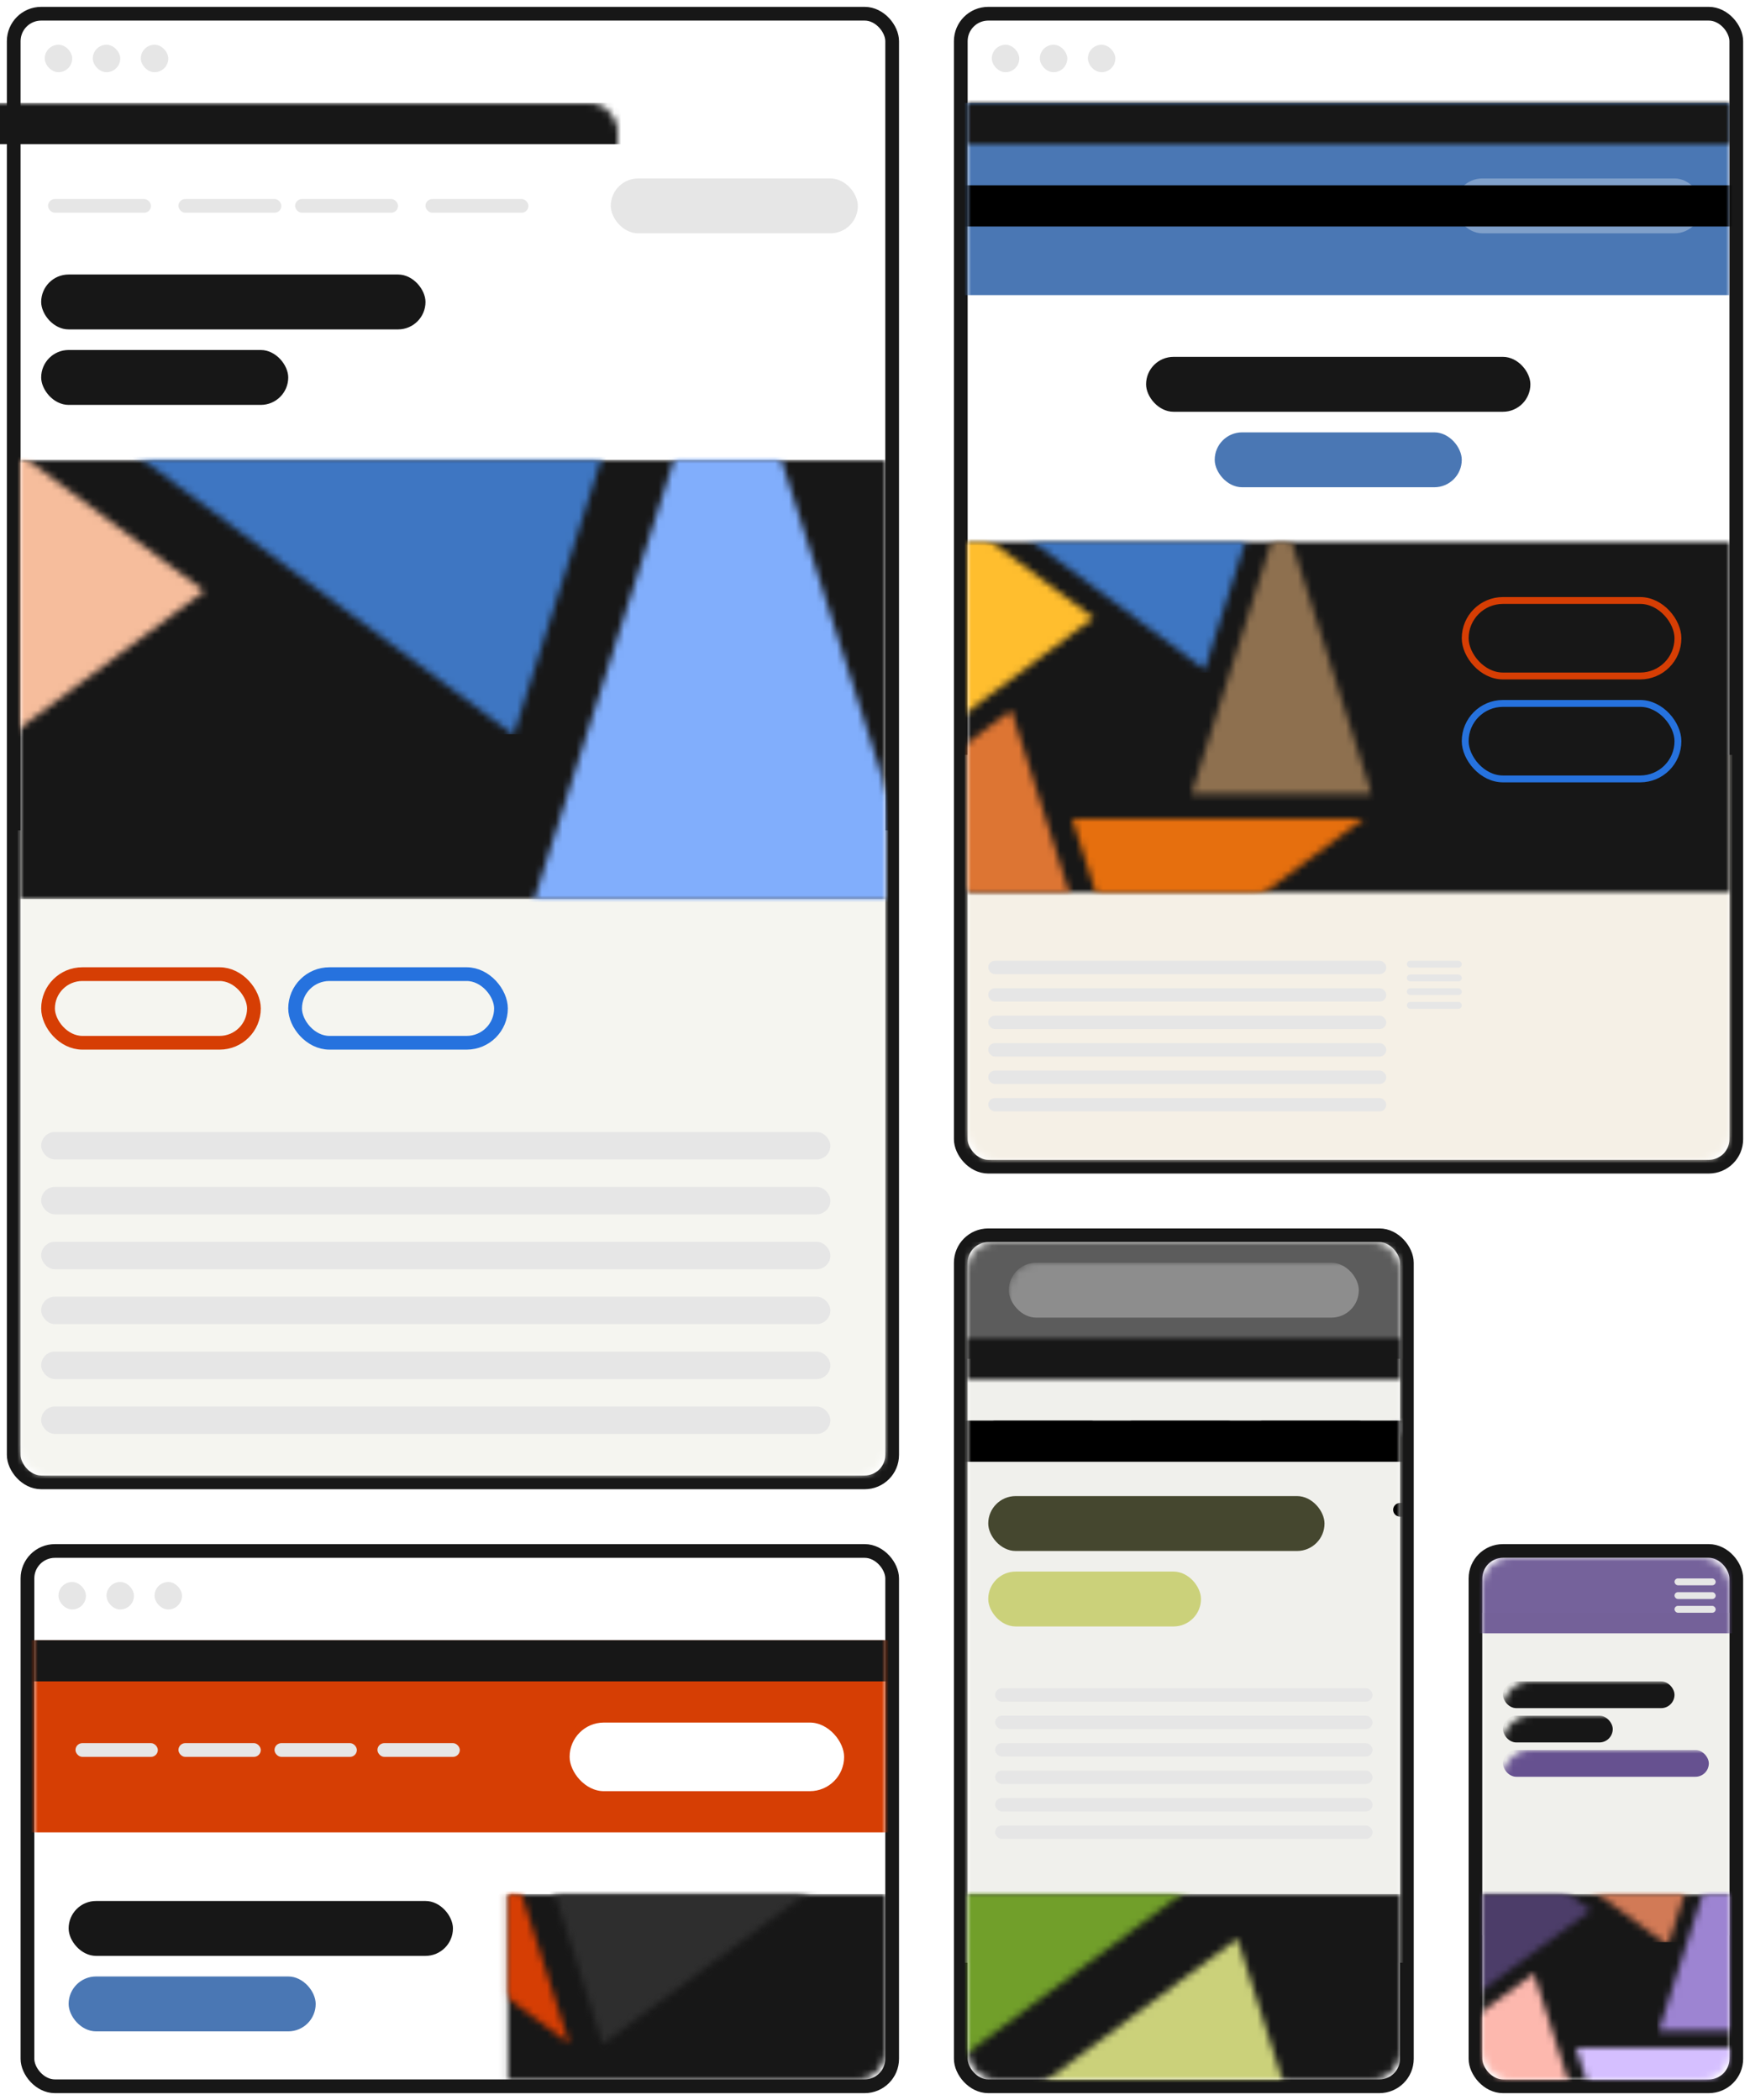 <svg xmlns="http://www.w3.org/2000/svg" xmlns:xlink="http://www.w3.org/1999/xlink" width="255" height="306" viewBox="0 0 255 306"><defs><rect id="expressive-theming-a" width="126" height="212" x="0" y="0" rx="4"/><rect id="expressive-theming-c" width="166.365" height="64" x="0" y="0"/><polygon id="expressive-theming-e" points="73.169 115.056 0 115.051 36.58 0"/><polygon id="expressive-theming-g" points="118.607 0 95.991 71.098 .201 0"/><polygon id="expressive-theming-i" points=".425 43.938 59.623 0 96.217 115.046"/><polygon id="expressive-theming-k" points="36.589 .229 95.781 44.175 0 115.285"/><polygon id="expressive-theming-m" points="22.606 71.109 0 .008 118.398 0"/><rect id="expressive-theming-o" width="111" height="166" x="0" y="0" rx="4"/><rect id="expressive-theming-q" width="166.365" height="51" x="0" y="0"/><polygon id="expressive-theming-s" points="26.257 41.375 0 41.373 13.127 0"/><polygon id="expressive-theming-u" points="42.562 0 34.447 25.567 .072 0"/><polygon id="expressive-theming-w" points=".153 15.8 21.396 0 34.528 41.371"/><polygon id="expressive-theming-y" points="13.13 .082 34.371 15.886 0 41.457"/><polygon id="expressive-theming-A" points="8.112 25.571 0 .003 42.487 0"/><rect id="expressive-theming-C" width="205" height="6" x="0" y="0"/><filter id="expressive-theming-D" width="141%" height="1500%" x="-20.5%" y="-500%" filterUnits="objectBoundingBox"><feOffset dy="12" in="SourceAlpha" result="shadowOffsetOuter1"/><feGaussianBlur in="shadowOffsetOuter1" result="shadowBlurOuter1" stdDeviation="12"/><feColorMatrix in="shadowBlurOuter1" values="0 0 0 0 0 0 0 0 0 0 0 0 0 0 0 0 0 0 0 0"/></filter><rect id="expressive-theming-F" width="124" height="76" x="0" y="0" rx="4"/><rect id="expressive-theming-H" width="76" height="29" x=".922" y="0"/><polygon id="expressive-theming-J" points="33.259 52.144 0 52.141 16.627 0"/><polygon id="expressive-theming-L" points="53.912 0 43.632 32.222 .091 0"/><polygon id="expressive-theming-N" points=".193 19.913 27.101 0 43.735 52.139"/><polygon id="expressive-theming-P" points="16.632 .104 43.537 20.02 0 52.248"/><polygon id="expressive-theming-R" points="10.275 32.227 0 .004 53.817 0"/><rect id="expressive-theming-T" width="63" height="122" x="0" y="0" rx="4"/><rect id="expressive-theming-V" width="166.365" height="64" x="0" y="0"/><polygon id="expressive-theming-X" points="73.169 115.056 0 115.051 36.58 0"/><polygon id="expressive-theming-Z" points="118.607 0 95.991 71.098 .201 0"/><polygon id="expressive-theming-ab" points=".425 43.938 59.623 0 96.217 115.046"/><polygon id="expressive-theming-ad" points="36.589 .229 95.781 44.175 0 115.285"/><polygon id="expressive-theming-af" points="22.606 71.109 0 .008 118.398 0"/><path id="expressive-theming-ah" d="M1,0 L15,0 C15.552,-1.01453063e-16 16,0.448 16,1 L16,1 C16,1.552 15.552,2 15,2 L1,2 C0.448,2 6.76353751e-17,1.552 0,1 L0,1 C-6.76353751e-17,0.448 0.448,1.01453063e-16 1,0 Z"/><filter id="expressive-theming-ai" width="625%" height="4300%" x="-262.5%" y="-1500%" filterUnits="objectBoundingBox"><feOffset dy="12" in="SourceAlpha" result="shadowOffsetOuter1"/><feGaussianBlur in="shadowOffsetOuter1" result="shadowBlurOuter1" stdDeviation="12"/><feColorMatrix in="shadowBlurOuter1" values="0 0 0 0 0 0 0 0 0 0 0 0 0 0 0 0 0 0 0 0"/></filter><rect id="expressive-theming-ak" width="205" height="6" x="0" y="0"/><filter id="expressive-theming-al" width="141%" height="1500%" x="-20.5%" y="-500%" filterUnits="objectBoundingBox"><feOffset dy="12" in="SourceAlpha" result="shadowOffsetOuter1"/><feGaussianBlur in="shadowOffsetOuter1" result="shadowBlurOuter1" stdDeviation="12"/><feColorMatrix in="shadowBlurOuter1" values="0 0 0 0 0 0 0 0 0 0 0 0 0 0 0 0 0 0 0 0"/></filter><rect id="expressive-theming-an" width="36" height="76" x="0" y="0" rx="4"/><rect id="expressive-theming-ap" width="48" height="34" x=".922" y="0"/><polygon id="expressive-theming-ar" points="18.205 28.339 0 28.338 9.101 0"/><polygon id="expressive-theming-at" points="29.51 0 23.883 17.512 .05 0"/><polygon id="expressive-theming-av" points=".106 10.822 14.834 0 23.939 28.337"/><polygon id="expressive-theming-ax" points="9.104 .056 23.831 10.881 0 28.395"/><polygon id="expressive-theming-az" points="5.624 17.514 0 .002 29.458 0"/></defs><g fill="none" fill-rule="evenodd"><g transform="translate(3 3)"><mask id="expressive-theming-b" fill="#fff"><use xlink:href="#expressive-theming-a"/></mask><rect width="128" height="214" x="-1" y="-1" stroke="#171717" stroke-width="2" rx="4"/><g fill="#F5F5F0" mask="url(#expressive-theming-b)"><polygon points="0 0 158 0 158 125 0 125" transform="translate(-17 118)"/></g><g mask="url(#expressive-theming-b)"><g transform="translate(-7.922 64)"><mask id="expressive-theming-d" fill="#fff"><use xlink:href="#expressive-theming-c"/></mask><g mask="url(#expressive-theming-d)"><polygon fill="#171717" points="0 0 180 0 180 64 0 64" transform="translate(-7.042)"/></g><g mask="url(#expressive-theming-d)"><g><g transform="translate(-61.078 -31) translate(135.446 6.415)"><mask id="expressive-theming-f" fill="#fff"><use xlink:href="#expressive-theming-e"/></mask><g fill="#81AEFC" mask="url(#expressive-theming-f)"><polygon points="0 0 74 0 74 126 0 126" transform="translate(-.897 -6.415)"/></g></g><g transform="translate(-61.078 -31) translate(44.85)"><mask id="expressive-theming-h" fill="#fff"><use xlink:href="#expressive-theming-g"/></mask><g fill="#3E76C2" mask="url(#expressive-theming-h)"><rect width="132" height="71" transform="translate(-4.933)"/></g></g><g transform="translate(-61.078 -31) translate(2.691 87.524)"><mask id="expressive-theming-j" fill="#fff"><use xlink:href="#expressive-theming-i"/></mask><g fill="#D63E04" mask="url(#expressive-theming-j)"><polygon points="0 0 107 0 107 126 0 126" transform="translate(-4.933 -7.332)"/></g></g><g transform="translate(-61.078 -31) translate(0 5.957)"><mask id="expressive-theming-l" fill="#fff"><use xlink:href="#expressive-theming-k"/></mask><g fill="#F6BD9C" mask="url(#expressive-theming-l)"><polygon points="0 0 101 0 101 132 0 132" transform="translate(-2.242 -5.957)"/></g></g><g transform="translate(-61.078 -31) translate(87.009 131.515)"><mask id="expressive-theming-n" fill="#fff"><use xlink:href="#expressive-theming-m"/></mask><g fill="#2E2E2E" mask="url(#expressive-theming-n)"><polygon points="0 0 157 0 157 115 0 115" transform="translate(-20.182 -33.91)"/></g></g></g></g></g></g><g stroke-width="2" mask="url(#expressive-theming-b)"><g transform="translate(3 137.946)"><rect width="30" height="10" x="1" y="1" stroke="#D63E04" rx="5"/><rect width="30" height="10" x="37" y="1" stroke="#2672DE" rx="5"/></g></g><g mask="url(#expressive-theming-b)"><g transform="translate(3 23)"><rect width="56" height="8" y="14" fill="#171717" rx="4"/><rect width="36" height="8" x="83" fill="#E6E6E6" rx="4"/><rect width="36" height="8" y="25" fill="#171717" rx="4"/></g></g><g mask="url(#expressive-theming-b)" style="mix-blend-mode:multiply"><g transform="translate(3 161.946)"><rect width="115" height="4" fill="#E6E6E6" rx="2"/><rect width="115" height="4" y="8" fill="#E6E6E6" rx="2"/><rect width="115" height="4" y="16" fill="#E6E6E6" rx="2"/><rect width="115" height="4" y="24" fill="#E6E6E6" rx="2"/><rect width="115" height="4" y="32" fill="#E6E6E6" rx="2"/><rect width="115" height="4" y="40" fill="#E6E6E6" rx="2"/></g></g><g fill="#E6E6E6" mask="url(#expressive-theming-b)"><g transform="translate(4 26)"><rect width="15" height="2" rx="1"/><rect width="15" height="2" x="19" rx="1"/><rect width="15" height="2" x="36" rx="1"/><rect width="15" height="2" x="55" rx="1"/></g></g><rect width="205" height="6" x="-39" y="12" fill="#171717" mask="url(#expressive-theming-b)"/><g fill="#E6E6E6" mask="url(#expressive-theming-b)"><g transform="translate(3.521 3.521)"><rect width="4" height="4" rx="2"/><rect width="4" height="4" x="7" rx="2"/><rect width="4" height="4" x="14" rx="2"/></g></g></g><g transform="translate(141 3)"><mask id="expressive-theming-p" fill="#fff"><use xlink:href="#expressive-theming-o"/></mask><rect width="113" height="168" x="-1" y="-1" stroke="#171717" stroke-width="2" rx="4"/><g fill="#F5F0E6" mask="url(#expressive-theming-p)"><polygon points="0 0 130 0 130 95 0 95" transform="translate(-9 107)"/></g><g fill="#4A77B4" mask="url(#expressive-theming-p)"><rect width="112" height="28" transform="translate(-1 12)"/></g><g mask="url(#expressive-theming-p)"><g transform="translate(-7.922 76)"><mask id="expressive-theming-r" fill="#fff"><use xlink:href="#expressive-theming-q"/></mask><g mask="url(#expressive-theming-r)"><polygon fill="#171717" points="0 0 180 0 180 64 0 64" transform="translate(-7.042 -1)"/></g><g mask="url(#expressive-theming-r)"><g><g transform="translate(-8.078 -7) translate(48.605 2.307)"><mask id="expressive-theming-t" fill="#fff"><use xlink:href="#expressive-theming-s"/></mask><g fill="#8E704F" mask="url(#expressive-theming-t)"><rect width="27" height="45" transform="translate(-.322 -2.307)"/></g></g><g transform="translate(-8.078 -7) translate(16.094)"><mask id="expressive-theming-v" fill="#fff"><use xlink:href="#expressive-theming-u"/></mask><g fill="#3E76C2" mask="url(#expressive-theming-v)"><rect width="47" height="26" transform="translate(-1.77)"/></g></g><g transform="translate(-8.078 -7) translate(.966 31.474)"><mask id="expressive-theming-x" fill="#fff"><use xlink:href="#expressive-theming-w"/></mask><g fill="#DD7533" mask="url(#expressive-theming-x)"><polygon points="0 0 38 0 38 45 0 45" transform="translate(-1.77 -2.637)"/></g></g><g transform="translate(-8.078 -7) translate(0 2.142)"><mask id="expressive-theming-z" fill="#fff"><use xlink:href="#expressive-theming-y"/></mask><g fill="#FFBE2E" mask="url(#expressive-theming-z)"><polygon points="0 0 36 0 36 47 0 47" transform="translate(-.805 -2.142)"/></g></g><g transform="translate(-8.078 -7) translate(31.223 47.293)"><mask id="expressive-theming-B" fill="#fff"><use xlink:href="#expressive-theming-A"/></mask><g fill="#E66F0E" mask="url(#expressive-theming-B)"><polygon points="0 0 56 0 56 42 0 42" transform="translate(-7.242 -12.194)"/></g></g></g></g></g></g><g mask="url(#expressive-theming-p)"><g transform="translate(72 84)"><rect width="31" height="11" x=".5" y=".5" stroke="#D63E04" rx="5.5"/><rect width="31" height="11" x=".5" y="15.5" stroke="#2672DE" rx="5.5"/></g></g><g mask="url(#expressive-theming-p)"><g transform="translate(26 23)"><rect width="56" height="8" y="26" fill="#171717" rx="4"/><rect width="36" height="8" x="45" fill="#FFF" fill-opacity=".3" rx="4"/><rect width="36" height="8" x="10" y="37" fill="#4A77B4" rx="4"/></g></g><g mask="url(#expressive-theming-p)" style="mix-blend-mode:multiply"><g transform="translate(3 137)"><rect width="58" height="1.95" fill="#E6E6E6" rx=".975"/><rect width="58" height="1.95" y="4" fill="#E6E6E6" rx=".975"/><rect width="58" height="1.95" y="8" fill="#E6E6E6" rx=".975"/><rect width="58" height="1.95" y="12" fill="#E6E6E6" rx=".975"/><rect width="58" height="1.95" y="16" fill="#E6E6E6" rx=".975"/><rect width="58" height="1.95" y="20" fill="#E6E6E6" rx=".975"/><g transform="translate(61)"><rect width="8" height="1" fill="#E6E6E6" rx=".487"/><rect width="8" height="1" y="2" fill="#E6E6E6" rx=".487"/><rect width="8" height="1" y="4" fill="#E6E6E6" rx=".487"/><rect width="8" height="1" y="6" fill="#E6E6E6" rx=".487"/></g></g></g><g fill="#E6E6E6" mask="url(#expressive-theming-p)"><g transform="translate(3 26)"><rect width="12" height="2" rx="1"/><rect width="12" height="2" x="15" rx="1"/><rect width="12" height="2" x="29" rx="1"/><rect width="12" height="2" x="44" rx="1"/></g></g><g mask="url(#expressive-theming-p)"><g transform="translate(-39 12)"><mask id="expressive-theming-E" fill="#fff"><use xlink:href="#expressive-theming-C"/></mask><use fill="#000" filter="url(#expressive-theming-D)" xlink:href="#expressive-theming-C"/><g fill="#171717" mask="url(#expressive-theming-E)"><polygon points="0 0 207 0 207 8 0 8" transform="translate(-1 -1)"/></g></g></g><g fill="#E6E6E6" mask="url(#expressive-theming-p)"><g transform="translate(3.521 3.521)"><rect width="4" height="4" rx="2"/><rect width="4" height="4" x="7" rx="2"/><rect width="4" height="4" x="14" rx="2"/></g></g></g><g transform="translate(5 227)"><mask id="expressive-theming-G" fill="#fff"><use xlink:href="#expressive-theming-F"/></mask><rect width="126" height="78" x="-1" y="-1" stroke="#171717" stroke-width="2" rx="4"/><g mask="url(#expressive-theming-G)"><g transform="translate(68.078 49)"><mask id="expressive-theming-I" fill="#fff"><use xlink:href="#expressive-theming-H"/></mask><g mask="url(#expressive-theming-I)"><polygon fill="#171717" points="0 0 82 0 82 29 0 29" transform="translate(-2.078)"/></g><g mask="url(#expressive-theming-I)"><g><g transform="translate(-35.078 -70) translate(61.567 2.907)"><mask id="expressive-theming-K" fill="#fff"><use xlink:href="#expressive-theming-J"/></mask><g fill="#81AEFC" mask="url(#expressive-theming-K)"><polygon points="0 0 34 0 34 57 0 57" transform="translate(-.408 -2.907)"/></g></g><g transform="translate(-35.078 -70) translate(20.386)"><mask id="expressive-theming-M" fill="#fff"><use xlink:href="#expressive-theming-L"/></mask><g fill="#3E76C2" mask="url(#expressive-theming-M)"><rect width="60" height="32" transform="translate(-2.242)"/></g></g><g transform="translate(-35.078 -70) translate(1.223 39.666)"><mask id="expressive-theming-O" fill="#fff"><use xlink:href="#expressive-theming-N"/></mask><g fill="#D63E04" mask="url(#expressive-theming-O)"><polygon points="0 0 49 0 49 57 0 57" transform="translate(-2.242 -3.323)"/></g></g><g transform="translate(-35.078 -70) translate(0 2.7)"><mask id="expressive-theming-Q" fill="#fff"><use xlink:href="#expressive-theming-P"/></mask><g fill="#F6BD9C" mask="url(#expressive-theming-Q)"><polygon points="0 0 46 0 46 60 0 60" transform="translate(-1.02 -2.7)"/></g></g><g transform="translate(-35.078 -70) translate(39.55 59.603)"><mask id="expressive-theming-S" fill="#fff"><use xlink:href="#expressive-theming-R"/></mask><g fill="#2E2E2E" mask="url(#expressive-theming-S)"><polygon points="0 0 72 0 72 52 0 52" transform="translate(-9.174 -15.368)"/></g></g></g></g></g></g><g fill="#D63E04" mask="url(#expressive-theming-G)"><polygon points="0 0 138 0 138 28 0 28" transform="translate(-1 12)"/></g><g mask="url(#expressive-theming-G)"><g transform="translate(5 23)"><rect width="56" height="8" y="27" fill="#171717" rx="4"/><rect width="41" height="11" x="72.5" y=".5" fill="#FFF" stroke="#D63E04" rx="5.5"/><rect width="36" height="8" y="38" fill="#4A77B4" rx="4"/></g></g><g fill="#E6E6E6" mask="url(#expressive-theming-G)"><g transform="translate(6 27)"><rect width="12" height="2" rx="1"/><rect width="12" height="2" x="15" rx="1"/><rect width="12" height="2" x="29" rx="1"/><rect width="12" height="2" x="44" rx="1"/></g></g><g fill="#171717" mask="url(#expressive-theming-G)"><polygon points="0 0 205 0 205 6 0 6" transform="translate(-39 12)"/></g><g fill="#E6E6E6" mask="url(#expressive-theming-G)"><g transform="translate(3.521 3.521)"><rect width="4" height="4" rx="2"/><rect width="4" height="4" x="7" rx="2"/><rect width="4" height="4" x="14" rx="2"/></g></g></g><g transform="translate(141 181)"><mask id="expressive-theming-U" fill="#fff"><use xlink:href="#expressive-theming-T"/></mask><rect width="65" height="124" x="-1" y="-1" stroke="#171717" stroke-width="2" rx="4"/><g fill="#F0F0EC" mask="url(#expressive-theming-U)"><polygon points="0 0 90 0 90 105 0 105" transform="translate(-9)"/></g><g fill="#5C5C5C" mask="url(#expressive-theming-U)"><polygon points="0 0 90 0 90 17 0 17" transform="translate(-9)"/></g><rect width="51" height="8" x="6" y="3" fill="#FFF" fill-opacity=".3" mask="url(#expressive-theming-U)" rx="4"/><g fill="#E6E6E6" mask="url(#expressive-theming-U)" style="mix-blend-mode:multiply"><g transform="translate(4 65)"><rect width="55" height="1.95" rx=".975"/><rect width="55" height="1.95" y="4" rx=".975"/><rect width="55" height="1.95" y="8" rx=".975"/><rect width="55" height="1.95" y="12" rx=".975"/><rect width="55" height="1.95" y="16" rx=".975"/><rect width="55" height="1.95" y="20" rx=".975"/></g></g><g mask="url(#expressive-theming-U)"><g transform="translate(-7.922 95)"><mask id="expressive-theming-W" fill="#fff"><use xlink:href="#expressive-theming-V"/></mask><g mask="url(#expressive-theming-W)"><polygon fill="#171717" points="0 0 77 0 77 32 0 32" transform="translate(-.042)"/></g><g mask="url(#expressive-theming-W)"><g><g transform="translate(-15.078 -81.054) translate(135.446 6.415)"><mask id="expressive-theming-Y" fill="#fff"><use xlink:href="#expressive-theming-X"/></mask><g fill="#81AEFC" mask="url(#expressive-theming-Y)"><polygon points="0 0 74 0 74 126 0 126" transform="translate(-.897 -6.415)"/></g></g><g transform="translate(-15.078 -81.054) translate(44.85)"><mask id="expressive-theming-aa" fill="#fff"><use xlink:href="#expressive-theming-Z"/></mask><g fill="#3E76C2" mask="url(#expressive-theming-aa)"><rect width="132" height="71" transform="translate(-4.933)"/></g></g><g transform="translate(-15.078 -81.054) translate(2.691 87.524)"><mask id="expressive-theming-ac" fill="#fff"><use xlink:href="#expressive-theming-ab"/></mask><g fill="#CBD17A" mask="url(#expressive-theming-ac)"><polygon points="0 0 107 0 107 126 0 126" transform="translate(-4.933 -7.332)"/></g></g><g transform="translate(-15.078 -81.054) translate(0 5.957)"><mask id="expressive-theming-ae" fill="#fff"><use xlink:href="#expressive-theming-ad"/></mask><g fill="#719F2A" mask="url(#expressive-theming-ae)"><polygon points="0 0 101 0 101 132 0 132" transform="translate(-2.242 -5.957)"/></g></g><g transform="translate(-15.078 -81.054) translate(87.009 131.515)"><mask id="expressive-theming-ag" fill="#fff"><use xlink:href="#expressive-theming-af"/></mask><g fill="#2E2E2E" mask="url(#expressive-theming-ag)"><polygon points="0 0 157 0 157 115 0 115" transform="translate(-20.182 -33.91)"/></g></g></g></g></g></g><g mask="url(#expressive-theming-U)"><g transform="translate(3 37)"><rect width="49" height="8" fill="#45472F" rx="4"/><rect width="31" height="8" y="11" fill="#CBD17A" rx="4"/></g></g><g mask="url(#expressive-theming-U)"><g transform="translate(3 26)"><rect width="16" height="2" fill="#5C5C5C" rx="1"/><rect width="16" height="2" x="20" fill="#5C5C5C" rx="1"/><rect width="16" height="2" x="39" fill="#5C5C5C" rx="1"/><g transform="translate(59)"><mask id="expressive-theming-aj" fill="#fff"><use xlink:href="#expressive-theming-ah"/></mask><use fill="#000" filter="url(#expressive-theming-ai)" xlink:href="#expressive-theming-ah"/><g fill="#DCDEE0" mask="url(#expressive-theming-aj)"><polygon points="0 0 18 0 18 4 0 4" transform="translate(-1 -1)"/></g></g></g></g><g mask="url(#expressive-theming-U)"><g transform="translate(-39 14)"><mask id="expressive-theming-am" fill="#fff"><use xlink:href="#expressive-theming-ak"/></mask><use fill="#000" filter="url(#expressive-theming-al)" xlink:href="#expressive-theming-ak"/><g fill="#171717" mask="url(#expressive-theming-am)"><polygon points="0 0 207 0 207 8 0 8" transform="translate(-1 -1)"/></g></g></g></g><g transform="translate(216 227)"><mask id="expressive-theming-ao" fill="#fff"><use xlink:href="#expressive-theming-an"/></mask><rect width="38" height="78" x="-1" y="-1" stroke="#171717" stroke-width="2" rx="4"/><g fill="#F0F0EC" mask="url(#expressive-theming-ao)"><polygon points="0 0 36 0 36 47 0 47" transform="translate(0 8)"/></g><rect width="25" height="3.9" x="3" y="18" fill="#171717" mask="url(#expressive-theming-ao)" rx="1.95"/><rect width="16" height="3.9" x="3" y="23" fill="#171717" mask="url(#expressive-theming-ao)" rx="1.95"/><rect width="30" height="3.9" x="3" y="28" fill="#665190" mask="url(#expressive-theming-ao)" rx="1.95"/><g mask="url(#expressive-theming-ao)"><g transform="translate(-6.922 49)"><mask id="expressive-theming-aq" fill="#fff"><use xlink:href="#expressive-theming-ap"/></mask><g mask="url(#expressive-theming-aq)"><polygon fill="#171717" points="0 0 48 0 48 34 0 34" transform="translate(.922)"/></g><g mask="url(#expressive-theming-aq)"><g><g transform="translate(-1.078 -10) translate(33.7 1.58)"><mask id="expressive-theming-as" fill="#fff"><use xlink:href="#expressive-theming-ar"/></mask><g fill="#9D84D2" mask="url(#expressive-theming-as)"><polygon points="0 0 19 0 19 31 0 31" transform="translate(-.223 -1.58)"/></g></g><g transform="translate(-1.078 -10) translate(11.159)"><mask id="expressive-theming-au" fill="#fff"><use xlink:href="#expressive-theming-at"/></mask><g fill="#D27A56" mask="url(#expressive-theming-au)"><polygon points="0 0 33 0 33 17 0 17" transform="translate(-1.227)"/></g></g><g transform="translate(-1.078 -10) translate(.67 21.558)"><mask id="expressive-theming-aw" fill="#fff"><use xlink:href="#expressive-theming-av"/></mask><g fill="#FDB8AE" mask="url(#expressive-theming-aw)"><polygon points="0 0 27 0 27 31 0 31" transform="translate(-1.227 -1.806)"/></g></g><g transform="translate(-1.078 -10) translate(0 1.467)"><mask id="expressive-theming-ay" fill="#fff"><use xlink:href="#expressive-theming-ax"/></mask><g fill="#4C3D69" mask="url(#expressive-theming-ay)"><polygon points="0 0 25 0 25 32 0 32" transform="translate(-.558 -1.467)"/></g></g><g transform="translate(-1.078 -10) translate(21.648 32.393)"><mask id="expressive-theming-aA" fill="#fff"><use xlink:href="#expressive-theming-az"/></mask><g fill="#D5BFFF" mask="url(#expressive-theming-aA)"><polygon points="0 0 39 0 39 28 0 28" transform="translate(-5.021 -8.352)"/></g></g></g></g></g></g><g fill="#665190" mask="url(#expressive-theming-ao)" opacity=".9"><polygon points="0 0 53 0 53 11 0 11" transform="translate(-9)"/></g><g fill="#E6E6E6" mask="url(#expressive-theming-ao)"><g transform="translate(28 3)"><rect width="6" height="1" rx=".5"/><rect width="6" height="1" y="2" rx=".5"/><rect width="6" height="1" y="4" rx=".5"/></g></g></g></g></svg>